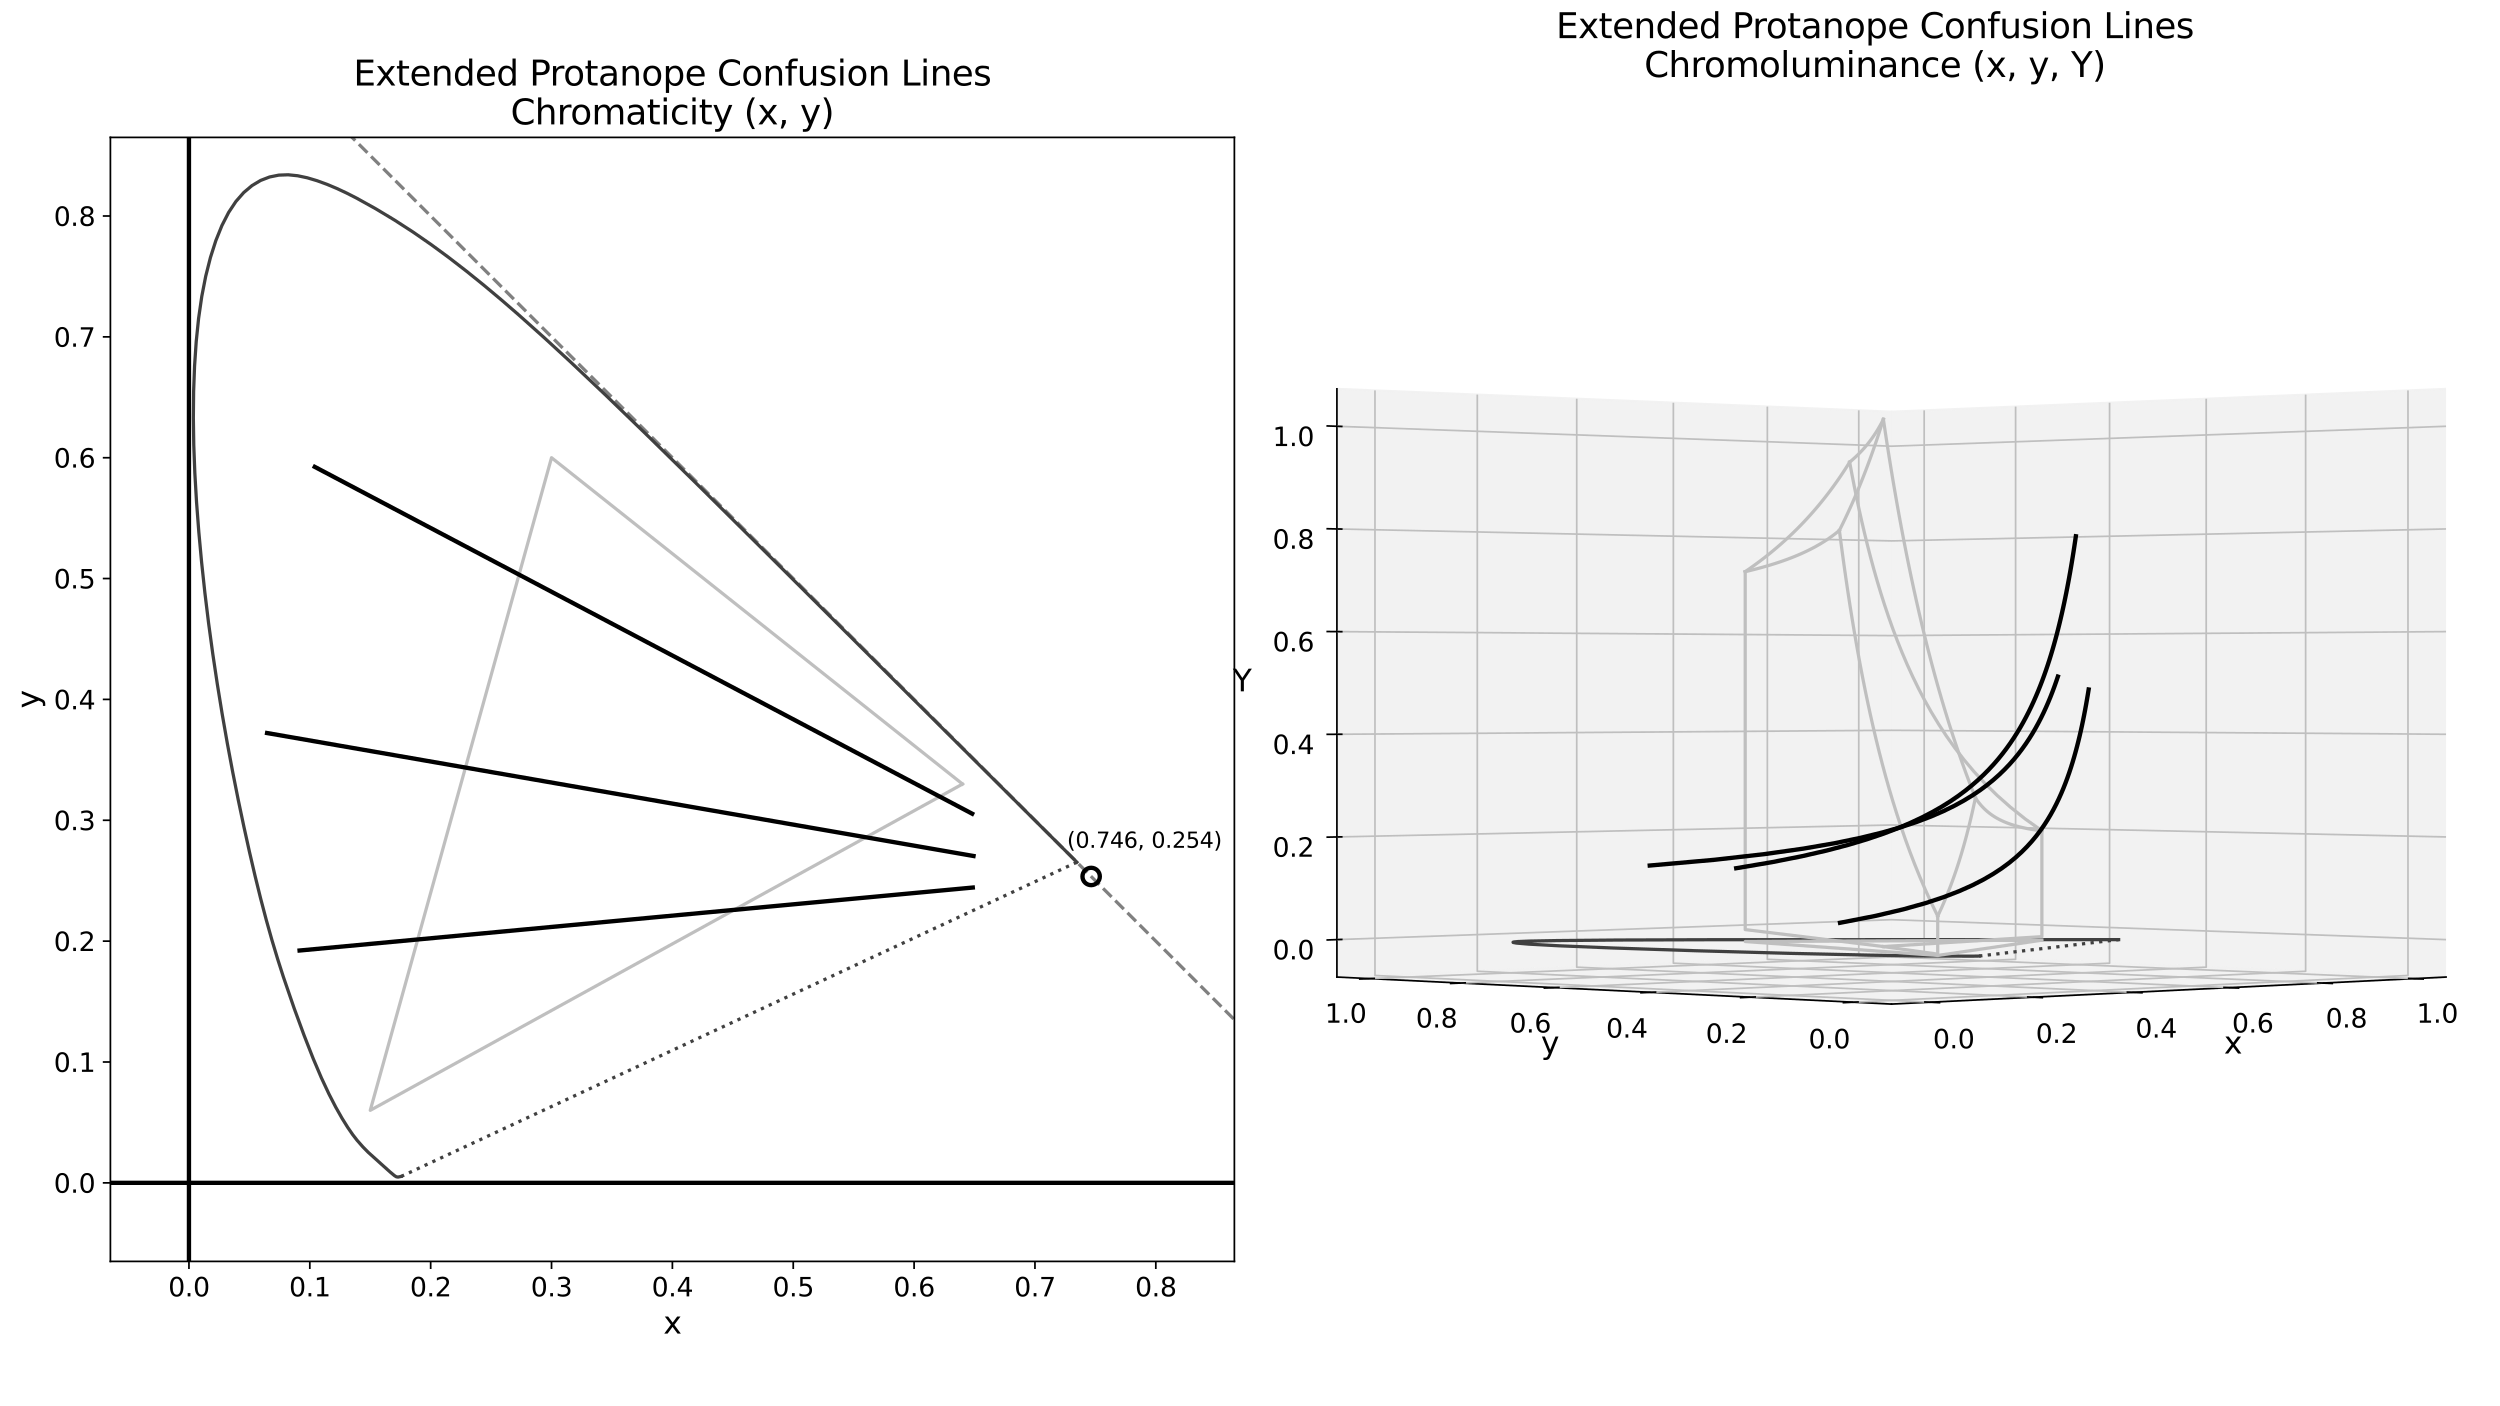 <?xml version="1.0" encoding="utf-8" standalone="no"?>
<!DOCTYPE svg PUBLIC "-//W3C//DTD SVG 1.1//EN"
  "http://www.w3.org/Graphics/SVG/1.1/DTD/svg11.dtd">
<svg height="648pt" version="1.1" viewBox="0 0 1152 648" width="1152pt" xmlns="http://www.w3.org/2000/svg" xmlns:xlink="http://www.w3.org/1999/xlink">
 <defs>
  <style type="text/css">*{stroke-linecap:butt;stroke-linejoin:round;}</style>
 </defs>
 <g id="figure_1">
  <g id="patch_1">
   <path d="M 0 648 
L 1152 648 
L 1152 0 
L 0 0 
z
" style="fill:#ffffff;"/>
  </g>
  <g id="axes_1">
   <g id="patch_2">
    <path d="M 50.87 581.257 
L 568.8 581.257 
L 568.8 63.327 
L 50.87 63.327 
z
" style="fill:none;"/>
   </g>
   <g id="line2d_1">
    <path clip-path="url(#p7f1d41e66e)" d="M 50.87 545.058 
L 568.8 545.058 
" style="fill:none;stroke:#000000;stroke-linecap:square;stroke-width:2;"/>
   </g>
   <g id="line2d_2">
    <path clip-path="url(#p7f1d41e66e)" d="M 87.069 581.257 
L 87.069 63.327 
" style="fill:none;stroke:#000000;stroke-linecap:square;stroke-width:2;"/>
   </g>
   <g id="line2d_3">
    <path clip-path="url(#p7f1d41e66e)" d="M 97.926 -1 
L 643.983 545.058 
" style="fill:none;stroke:#808080;stroke-dasharray:5.55,2.4;stroke-dashoffset:0;stroke-width:1.5;"/>
   </g>
   <g id="line2d_4">
    <path clip-path="url(#p7f1d41e66e)" d="M 184.841 542.109 
L 183.702 542.331 
L 183.427 542.398 
L 182.629 542.267 
L 181.773 541.731 
L 179.766 540.065 
L 175.878 536.575 
L 169.68 530.997 
L 167.243 528.516 
L 164.548 525.454 
L 162.533 522.848 
L 160.232 519.509 
L 157.609 515.304 
L 154.717 510.201 
L 151.564 504.079 
L 148.104 496.694 
L 144.307 487.771 
L 140.146 477.145 
L 135.567 464.685 
L 130.573 450.148 
L 127.968 442.011 
L 125.333 433.272 
L 122.708 423.947 
L 120.103 414.041 
L 117.514 403.548 
L 114.932 392.462 
L 112.348 380.781 
L 109.768 368.526 
L 107.227 355.763 
L 104.755 342.565 
L 102.381 329.019 
L 100.135 315.218 
L 98.043 301.265 
L 96.129 287.231 
L 94.411 273.168 
L 92.904 259.136 
L 91.618 245.202 
L 90.57 231.477 
L 89.784 218.084 
L 89.287 205.091 
L 89.094 192.525 
L 89.219 180.378 
L 89.657 168.641 
L 90.417 157.379 
L 91.518 146.674 
L 92.974 136.61 
L 94.794 127.269 
L 96.964 118.678 
L 99.457 110.871 
L 102.258 103.924 
L 105.347 97.897 
L 108.707 92.835 
L 112.313 88.727 
L 116.128 85.512 
L 120.109 83.139 
L 124.224 81.553 
L 128.449 80.701 
L 132.766 80.541 
L 137.159 80.987 
L 141.614 81.932 
L 146.114 83.277 
L 150.647 84.931 
L 155.206 86.845 
L 159.772 88.985 
L 164.314 91.299 
L 173.236 96.261 
L 181.877 101.465 
L 190.316 106.918 
L 198.624 112.67 
L 206.823 118.687 
L 214.948 124.961 
L 223.03 131.485 
L 231.075 138.228 
L 239.084 145.159 
L 251.053 155.863 
L 263.006 166.878 
L 278.934 181.934 
L 298.833 201.162 
L 322.6 224.481 
L 353.706 255.35 
L 496.229 397.303 
L 496.229 397.303 
" style="fill:none;stroke:#404040;stroke-linecap:square;stroke-width:1.5;"/>
   </g>
   <g id="line2d_5">
    <path clip-path="url(#p7f1d41e66e)" d="M 184.841 542.109 
L 496.229 397.303 
" style="fill:none;stroke:#404040;stroke-dasharray:1.5,2.475;stroke-dashoffset:0;stroke-width:1.5;"/>
   </g>
   <g id="matplotlib.axis_1">
    <g id="xtick_1">
     <g id="line2d_6">
      <defs>
       <path d="M 0 0 
L 0 3.5 
" id="m1bdcdd676a" style="stroke:#000000;stroke-width:0.8;"/>
      </defs>
      <g>
       <use style="stroke:#000000;stroke-width:0.8;" x="87.069" xlink:href="#m1bdcdd676a" y="581.257"/>
      </g>
     </g>
     <g id="text_1">
      <!-- 0.0 -->
      <g transform="translate(77.528 597.375)scale(0.12 -0.12)">
       <defs>
        <path d="M 2034 4250 
Q 1547 4250 1301 3770 
Q 1056 3291 1056 2328 
Q 1056 1369 1301 889 
Q 1547 409 2034 409 
Q 2525 409 2770 889 
Q 3016 1369 3016 2328 
Q 3016 3291 2770 3770 
Q 2525 4250 2034 4250 
z
M 2034 4750 
Q 2819 4750 3233 4129 
Q 3647 3509 3647 2328 
Q 3647 1150 3233 529 
Q 2819 -91 2034 -91 
Q 1250 -91 836 529 
Q 422 1150 422 2328 
Q 422 3509 836 4129 
Q 1250 4750 2034 4750 
z
" id="DejaVuSans-30" transform="scale(0.016)"/>
        <path d="M 684 794 
L 1344 794 
L 1344 0 
L 684 0 
L 684 794 
z
" id="DejaVuSans-2e" transform="scale(0.016)"/>
       </defs>
       <use xlink:href="#DejaVuSans-30"/>
       <use x="63.623" xlink:href="#DejaVuSans-2e"/>
       <use x="95.41" xlink:href="#DejaVuSans-30"/>
      </g>
     </g>
    </g>
    <g id="xtick_2">
     <g id="line2d_7">
      <g>
       <use style="stroke:#000000;stroke-width:0.8;" x="142.761" xlink:href="#m1bdcdd676a" y="581.257"/>
      </g>
     </g>
     <g id="text_2">
      <!-- 0.1 -->
      <g transform="translate(133.219 597.375)scale(0.12 -0.12)">
       <defs>
        <path d="M 794 531 
L 1825 531 
L 1825 4091 
L 703 3866 
L 703 4441 
L 1819 4666 
L 2450 4666 
L 2450 531 
L 3481 531 
L 3481 0 
L 794 0 
L 794 531 
z
" id="DejaVuSans-31" transform="scale(0.016)"/>
       </defs>
       <use xlink:href="#DejaVuSans-30"/>
       <use x="63.623" xlink:href="#DejaVuSans-2e"/>
       <use x="95.41" xlink:href="#DejaVuSans-31"/>
      </g>
     </g>
    </g>
    <g id="xtick_3">
     <g id="line2d_8">
      <g>
       <use style="stroke:#000000;stroke-width:0.8;" x="198.452" xlink:href="#m1bdcdd676a" y="581.257"/>
      </g>
     </g>
     <g id="text_3">
      <!-- 0.2 -->
      <g transform="translate(188.91 597.375)scale(0.12 -0.12)">
       <defs>
        <path d="M 1228 531 
L 3431 531 
L 3431 0 
L 469 0 
L 469 531 
Q 828 903 1448 1529 
Q 2069 2156 2228 2338 
Q 2531 2678 2651 2914 
Q 2772 3150 2772 3378 
Q 2772 3750 2511 3984 
Q 2250 4219 1831 4219 
Q 1534 4219 1204 4116 
Q 875 4013 500 3803 
L 500 4441 
Q 881 4594 1212 4672 
Q 1544 4750 1819 4750 
Q 2544 4750 2975 4387 
Q 3406 4025 3406 3419 
Q 3406 3131 3298 2873 
Q 3191 2616 2906 2266 
Q 2828 2175 2409 1742 
Q 1991 1309 1228 531 
z
" id="DejaVuSans-32" transform="scale(0.016)"/>
       </defs>
       <use xlink:href="#DejaVuSans-30"/>
       <use x="63.623" xlink:href="#DejaVuSans-2e"/>
       <use x="95.41" xlink:href="#DejaVuSans-32"/>
      </g>
     </g>
    </g>
    <g id="xtick_4">
     <g id="line2d_9">
      <g>
       <use style="stroke:#000000;stroke-width:0.8;" x="254.144" xlink:href="#m1bdcdd676a" y="581.257"/>
      </g>
     </g>
     <g id="text_4">
      <!-- 0.3 -->
      <g transform="translate(244.602 597.375)scale(0.12 -0.12)">
       <defs>
        <path d="M 2597 2516 
Q 3050 2419 3304 2112 
Q 3559 1806 3559 1356 
Q 3559 666 3084 287 
Q 2609 -91 1734 -91 
Q 1441 -91 1130 -33 
Q 819 25 488 141 
L 488 750 
Q 750 597 1062 519 
Q 1375 441 1716 441 
Q 2309 441 2620 675 
Q 2931 909 2931 1356 
Q 2931 1769 2642 2001 
Q 2353 2234 1838 2234 
L 1294 2234 
L 1294 2753 
L 1863 2753 
Q 2328 2753 2575 2939 
Q 2822 3125 2822 3475 
Q 2822 3834 2567 4026 
Q 2313 4219 1838 4219 
Q 1578 4219 1281 4162 
Q 984 4106 628 3988 
L 628 4550 
Q 988 4650 1302 4700 
Q 1616 4750 1894 4750 
Q 2613 4750 3031 4423 
Q 3450 4097 3450 3541 
Q 3450 3153 3228 2886 
Q 3006 2619 2597 2516 
z
" id="DejaVuSans-33" transform="scale(0.016)"/>
       </defs>
       <use xlink:href="#DejaVuSans-30"/>
       <use x="63.623" xlink:href="#DejaVuSans-2e"/>
       <use x="95.41" xlink:href="#DejaVuSans-33"/>
      </g>
     </g>
    </g>
    <g id="xtick_5">
     <g id="line2d_10">
      <g>
       <use style="stroke:#000000;stroke-width:0.8;" x="309.835" xlink:href="#m1bdcdd676a" y="581.257"/>
      </g>
     </g>
     <g id="text_5">
      <!-- 0.4 -->
      <g transform="translate(300.293 597.375)scale(0.12 -0.12)">
       <defs>
        <path d="M 2419 4116 
L 825 1625 
L 2419 1625 
L 2419 4116 
z
M 2253 4666 
L 3047 4666 
L 3047 1625 
L 3713 1625 
L 3713 1100 
L 3047 1100 
L 3047 0 
L 2419 0 
L 2419 1100 
L 313 1100 
L 313 1709 
L 2253 4666 
z
" id="DejaVuSans-34" transform="scale(0.016)"/>
       </defs>
       <use xlink:href="#DejaVuSans-30"/>
       <use x="63.623" xlink:href="#DejaVuSans-2e"/>
       <use x="95.41" xlink:href="#DejaVuSans-34"/>
      </g>
     </g>
    </g>
    <g id="xtick_6">
     <g id="line2d_11">
      <g>
       <use style="stroke:#000000;stroke-width:0.8;" x="365.526" xlink:href="#m1bdcdd676a" y="581.257"/>
      </g>
     </g>
     <g id="text_6">
      <!-- 0.5 -->
      <g transform="translate(355.985 597.375)scale(0.12 -0.12)">
       <defs>
        <path d="M 691 4666 
L 3169 4666 
L 3169 4134 
L 1269 4134 
L 1269 2991 
Q 1406 3038 1543 3061 
Q 1681 3084 1819 3084 
Q 2600 3084 3056 2656 
Q 3513 2228 3513 1497 
Q 3513 744 3044 326 
Q 2575 -91 1722 -91 
Q 1428 -91 1123 -41 
Q 819 9 494 109 
L 494 744 
Q 775 591 1075 516 
Q 1375 441 1709 441 
Q 2250 441 2565 725 
Q 2881 1009 2881 1497 
Q 2881 1984 2565 2268 
Q 2250 2553 1709 2553 
Q 1456 2553 1204 2497 
Q 953 2441 691 2322 
L 691 4666 
z
" id="DejaVuSans-35" transform="scale(0.016)"/>
       </defs>
       <use xlink:href="#DejaVuSans-30"/>
       <use x="63.623" xlink:href="#DejaVuSans-2e"/>
       <use x="95.41" xlink:href="#DejaVuSans-35"/>
      </g>
     </g>
    </g>
    <g id="xtick_7">
     <g id="line2d_12">
      <g>
       <use style="stroke:#000000;stroke-width:0.8;" x="421.218" xlink:href="#m1bdcdd676a" y="581.257"/>
      </g>
     </g>
     <g id="text_7">
      <!-- 0.6 -->
      <g transform="translate(411.676 597.375)scale(0.12 -0.12)">
       <defs>
        <path d="M 2113 2584 
Q 1688 2584 1439 2293 
Q 1191 2003 1191 1497 
Q 1191 994 1439 701 
Q 1688 409 2113 409 
Q 2538 409 2786 701 
Q 3034 994 3034 1497 
Q 3034 2003 2786 2293 
Q 2538 2584 2113 2584 
z
M 3366 4563 
L 3366 3988 
Q 3128 4100 2886 4159 
Q 2644 4219 2406 4219 
Q 1781 4219 1451 3797 
Q 1122 3375 1075 2522 
Q 1259 2794 1537 2939 
Q 1816 3084 2150 3084 
Q 2853 3084 3261 2657 
Q 3669 2231 3669 1497 
Q 3669 778 3244 343 
Q 2819 -91 2113 -91 
Q 1303 -91 875 529 
Q 447 1150 447 2328 
Q 447 3434 972 4092 
Q 1497 4750 2381 4750 
Q 2619 4750 2861 4703 
Q 3103 4656 3366 4563 
z
" id="DejaVuSans-36" transform="scale(0.016)"/>
       </defs>
       <use xlink:href="#DejaVuSans-30"/>
       <use x="63.623" xlink:href="#DejaVuSans-2e"/>
       <use x="95.41" xlink:href="#DejaVuSans-36"/>
      </g>
     </g>
    </g>
    <g id="xtick_8">
     <g id="line2d_13">
      <g>
       <use style="stroke:#000000;stroke-width:0.8;" x="476.909" xlink:href="#m1bdcdd676a" y="581.257"/>
      </g>
     </g>
     <g id="text_8">
      <!-- 0.7 -->
      <g transform="translate(467.367 597.375)scale(0.12 -0.12)">
       <defs>
        <path d="M 525 4666 
L 3525 4666 
L 3525 4397 
L 1831 0 
L 1172 0 
L 2766 4134 
L 525 4134 
L 525 4666 
z
" id="DejaVuSans-37" transform="scale(0.016)"/>
       </defs>
       <use xlink:href="#DejaVuSans-30"/>
       <use x="63.623" xlink:href="#DejaVuSans-2e"/>
       <use x="95.41" xlink:href="#DejaVuSans-37"/>
      </g>
     </g>
    </g>
    <g id="xtick_9">
     <g id="line2d_14">
      <g>
       <use style="stroke:#000000;stroke-width:0.8;" x="532.601" xlink:href="#m1bdcdd676a" y="581.257"/>
      </g>
     </g>
     <g id="text_9">
      <!-- 0.8 -->
      <g transform="translate(523.059 597.375)scale(0.12 -0.12)">
       <defs>
        <path d="M 2034 2216 
Q 1584 2216 1326 1975 
Q 1069 1734 1069 1313 
Q 1069 891 1326 650 
Q 1584 409 2034 409 
Q 2484 409 2743 651 
Q 3003 894 3003 1313 
Q 3003 1734 2745 1975 
Q 2488 2216 2034 2216 
z
M 1403 2484 
Q 997 2584 770 2862 
Q 544 3141 544 3541 
Q 544 4100 942 4425 
Q 1341 4750 2034 4750 
Q 2731 4750 3128 4425 
Q 3525 4100 3525 3541 
Q 3525 3141 3298 2862 
Q 3072 2584 2669 2484 
Q 3125 2378 3379 2068 
Q 3634 1759 3634 1313 
Q 3634 634 3220 271 
Q 2806 -91 2034 -91 
Q 1263 -91 848 271 
Q 434 634 434 1313 
Q 434 1759 690 2068 
Q 947 2378 1403 2484 
z
M 1172 3481 
Q 1172 3119 1398 2916 
Q 1625 2713 2034 2713 
Q 2441 2713 2670 2916 
Q 2900 3119 2900 3481 
Q 2900 3844 2670 4047 
Q 2441 4250 2034 4250 
Q 1625 4250 1398 4047 
Q 1172 3844 1172 3481 
z
" id="DejaVuSans-38" transform="scale(0.016)"/>
       </defs>
       <use xlink:href="#DejaVuSans-30"/>
       <use x="63.623" xlink:href="#DejaVuSans-2e"/>
       <use x="95.41" xlink:href="#DejaVuSans-38"/>
      </g>
     </g>
    </g>
    <g id="text_10">
     <!-- x -->
     <g transform="translate(305.692 614.509)scale(0.14 -0.14)">
      <defs>
       <path d="M 3513 3500 
L 2247 1797 
L 3578 0 
L 2900 0 
L 1881 1375 
L 863 0 
L 184 0 
L 1544 1831 
L 300 3500 
L 978 3500 
L 1906 2253 
L 2834 3500 
L 3513 3500 
z
" id="DejaVuSans-78" transform="scale(0.016)"/>
      </defs>
      <use xlink:href="#DejaVuSans-78"/>
     </g>
    </g>
   </g>
   <g id="matplotlib.axis_2">
    <g id="ytick_1">
     <g id="line2d_15">
      <defs>
       <path d="M 0 0 
L -3.5 0 
" id="m97f5c09fb7" style="stroke:#000000;stroke-width:0.8;"/>
      </defs>
      <g>
       <use style="stroke:#000000;stroke-width:0.8;" x="50.87" xlink:href="#m97f5c09fb7" y="545.058"/>
      </g>
     </g>
     <g id="text_11">
      <!-- 0.0 -->
      <g transform="translate(24.786 549.617)scale(0.12 -0.12)">
       <use xlink:href="#DejaVuSans-30"/>
       <use x="63.623" xlink:href="#DejaVuSans-2e"/>
       <use x="95.41" xlink:href="#DejaVuSans-30"/>
      </g>
     </g>
    </g>
    <g id="ytick_2">
     <g id="line2d_16">
      <g>
       <use style="stroke:#000000;stroke-width:0.8;" x="50.87" xlink:href="#m97f5c09fb7" y="489.366"/>
      </g>
     </g>
     <g id="text_12">
      <!-- 0.1 -->
      <g transform="translate(24.786 493.925)scale(0.12 -0.12)">
       <use xlink:href="#DejaVuSans-30"/>
       <use x="63.623" xlink:href="#DejaVuSans-2e"/>
       <use x="95.41" xlink:href="#DejaVuSans-31"/>
      </g>
     </g>
    </g>
    <g id="ytick_3">
     <g id="line2d_17">
      <g>
       <use style="stroke:#000000;stroke-width:0.8;" x="50.87" xlink:href="#m97f5c09fb7" y="433.675"/>
      </g>
     </g>
     <g id="text_13">
      <!-- 0.2 -->
      <g transform="translate(24.786 438.234)scale(0.12 -0.12)">
       <use xlink:href="#DejaVuSans-30"/>
       <use x="63.623" xlink:href="#DejaVuSans-2e"/>
       <use x="95.41" xlink:href="#DejaVuSans-32"/>
      </g>
     </g>
    </g>
    <g id="ytick_4">
     <g id="line2d_18">
      <g>
       <use style="stroke:#000000;stroke-width:0.8;" x="50.87" xlink:href="#m97f5c09fb7" y="377.983"/>
      </g>
     </g>
     <g id="text_14">
      <!-- 0.3 -->
      <g transform="translate(24.786 382.542)scale(0.12 -0.12)">
       <use xlink:href="#DejaVuSans-30"/>
       <use x="63.623" xlink:href="#DejaVuSans-2e"/>
       <use x="95.41" xlink:href="#DejaVuSans-33"/>
      </g>
     </g>
    </g>
    <g id="ytick_5">
     <g id="line2d_19">
      <g>
       <use style="stroke:#000000;stroke-width:0.8;" x="50.87" xlink:href="#m97f5c09fb7" y="322.292"/>
      </g>
     </g>
     <g id="text_15">
      <!-- 0.4 -->
      <g transform="translate(24.786 326.851)scale(0.12 -0.12)">
       <use xlink:href="#DejaVuSans-30"/>
       <use x="63.623" xlink:href="#DejaVuSans-2e"/>
       <use x="95.41" xlink:href="#DejaVuSans-34"/>
      </g>
     </g>
    </g>
    <g id="ytick_6">
     <g id="line2d_20">
      <g>
       <use style="stroke:#000000;stroke-width:0.8;" x="50.87" xlink:href="#m97f5c09fb7" y="266.601"/>
      </g>
     </g>
     <g id="text_16">
      <!-- 0.5 -->
      <g transform="translate(24.786 271.16)scale(0.12 -0.12)">
       <use xlink:href="#DejaVuSans-30"/>
       <use x="63.623" xlink:href="#DejaVuSans-2e"/>
       <use x="95.41" xlink:href="#DejaVuSans-35"/>
      </g>
     </g>
    </g>
    <g id="ytick_7">
     <g id="line2d_21">
      <g>
       <use style="stroke:#000000;stroke-width:0.8;" x="50.87" xlink:href="#m97f5c09fb7" y="210.909"/>
      </g>
     </g>
     <g id="text_17">
      <!-- 0.6 -->
      <g transform="translate(24.786 215.468)scale(0.12 -0.12)">
       <use xlink:href="#DejaVuSans-30"/>
       <use x="63.623" xlink:href="#DejaVuSans-2e"/>
       <use x="95.41" xlink:href="#DejaVuSans-36"/>
      </g>
     </g>
    </g>
    <g id="ytick_8">
     <g id="line2d_22">
      <g>
       <use style="stroke:#000000;stroke-width:0.8;" x="50.87" xlink:href="#m97f5c09fb7" y="155.218"/>
      </g>
     </g>
     <g id="text_18">
      <!-- 0.7 -->
      <g transform="translate(24.786 159.777)scale(0.12 -0.12)">
       <use xlink:href="#DejaVuSans-30"/>
       <use x="63.623" xlink:href="#DejaVuSans-2e"/>
       <use x="95.41" xlink:href="#DejaVuSans-37"/>
      </g>
     </g>
    </g>
    <g id="ytick_9">
     <g id="line2d_23">
      <g>
       <use style="stroke:#000000;stroke-width:0.8;" x="50.87" xlink:href="#m97f5c09fb7" y="99.526"/>
      </g>
     </g>
     <g id="text_19">
      <!-- 0.8 -->
      <g transform="translate(24.786 104.085)scale(0.12 -0.12)">
       <use xlink:href="#DejaVuSans-30"/>
       <use x="63.623" xlink:href="#DejaVuSans-2e"/>
       <use x="95.41" xlink:href="#DejaVuSans-38"/>
      </g>
     </g>
    </g>
    <g id="text_20">
     <!-- y -->
     <g transform="translate(17.875 326.435)rotate(-90)scale(0.14 -0.14)">
      <defs>
       <path d="M 2059 -325 
Q 1816 -950 1584 -1140 
Q 1353 -1331 966 -1331 
L 506 -1331 
L 506 -850 
L 844 -850 
Q 1081 -850 1212 -737 
Q 1344 -625 1503 -206 
L 1606 56 
L 191 3500 
L 800 3500 
L 1894 763 
L 2988 3500 
L 3597 3500 
L 2059 -325 
z
" id="DejaVuSans-79" transform="scale(0.016)"/>
      </defs>
      <use xlink:href="#DejaVuSans-79"/>
     </g>
    </g>
   </g>
   <g id="line2d_24">
    <path clip-path="url(#p7f1d41e66e)" d="M 443.536 361.292 
L 254.144 210.909 
L 170.616 511.639 
L 443.536 361.292 
" style="fill:none;stroke:#bfbfbf;stroke-linecap:square;stroke-width:1.5;"/>
   </g>
   <g id="patch_3">
    <path d="M 50.87 581.257 
L 50.87 63.327 
" style="fill:none;stroke:#000000;stroke-linecap:square;stroke-linejoin:miter;stroke-width:0.8;"/>
   </g>
   <g id="patch_4">
    <path d="M 568.8 581.257 
L 568.8 63.327 
" style="fill:none;stroke:#000000;stroke-linecap:square;stroke-linejoin:miter;stroke-width:0.8;"/>
   </g>
   <g id="patch_5">
    <path d="M 50.87 581.257 
L 568.8 581.257 
" style="fill:none;stroke:#000000;stroke-linecap:square;stroke-linejoin:miter;stroke-width:0.8;"/>
   </g>
   <g id="patch_6">
    <path d="M 50.87 63.327 
L 568.8 63.327 
" style="fill:none;stroke:#000000;stroke-linecap:square;stroke-linejoin:miter;stroke-width:0.8;"/>
   </g>
   <g id="line2d_25">
    <path clip-path="url(#p7f1d41e66e)" d="M 123.073 337.788 
L 156.117 343.539 
L 183.87 348.369 
L 207.509 352.483 
L 227.885 356.029 
L 245.631 359.118 
L 261.225 361.832 
L 275.036 364.236 
L 287.353 366.379 
L 298.407 368.303 
L 308.381 370.039 
L 317.427 371.614 
L 325.669 373.048 
L 333.21 374.36 
L 340.134 375.566 
L 346.515 376.676 
L 352.415 377.703 
L 357.885 378.655 
L 362.971 379.54 
L 367.713 380.366 
L 372.143 381.137 
L 376.292 381.859 
L 380.186 382.536 
L 383.847 383.174 
L 387.296 383.774 
L 390.55 384.34 
L 393.626 384.876 
L 396.538 385.382 
L 399.299 385.863 
L 401.92 386.319 
L 404.411 386.753 
L 406.783 387.165 
L 409.042 387.559 
L 411.198 387.934 
L 413.257 388.292 
L 415.226 388.635 
L 417.109 388.963 
L 418.914 389.277 
L 420.644 389.578 
L 422.304 389.867 
L 423.898 390.144 
L 425.43 390.411 
L 426.904 390.667 
L 428.323 390.914 
L 429.69 391.152 
L 431.008 391.382 
L 432.278 391.603 
L 433.505 391.816 
L 434.69 392.022 
L 435.835 392.222 
L 436.942 392.414 
L 438.013 392.601 
L 439.05 392.781 
L 440.054 392.956 
L 441.027 393.125 
L 441.97 393.29 
L 442.885 393.449 
L 443.773 393.603 
L 444.635 393.753 
L 445.472 393.899 
L 446.285 394.041 
L 447.075 394.178 
L 447.844 394.312 
L 448.592 394.442 
" style="fill:none;stroke:#000000;stroke-linecap:square;stroke-width:2;"/>
   </g>
   <g id="line2d_26">
    <path clip-path="url(#p7f1d41e66e)" d="M 145.042 215.136 
L 192.647 240.25 
L 229.071 259.466 
L 257.838 274.643 
L 281.135 286.933 
L 300.385 297.089 
L 316.558 305.621 
L 330.339 312.891 
L 342.22 319.16 
L 352.57 324.62 
L 361.667 329.419 
L 369.725 333.67 
L 376.912 337.462 
L 383.363 340.865 
L 389.185 343.937 
L 394.466 346.723 
L 399.278 349.261 
L 403.68 351.584 
L 407.724 353.717 
L 411.45 355.683 
L 414.895 357.5 
L 418.09 359.186 
L 421.061 360.753 
L 423.83 362.214 
L 426.418 363.58 
L 428.842 364.858 
L 431.117 366.058 
L 433.256 367.187 
L 435.271 368.25 
L 437.172 369.253 
L 438.97 370.201 
L 440.671 371.099 
L 442.284 371.95 
L 443.816 372.758 
L 445.272 373.526 
L 446.658 374.257 
L 447.978 374.954 
" style="fill:none;stroke:#000000;stroke-linecap:square;stroke-width:2;"/>
   </g>
   <g id="line2d_27">
    <path clip-path="url(#p7f1d41e66e)" d="M 138.05 437.996 
L 180.653 434.011 
L 214.346 430.859 
L 241.658 428.304 
L 264.245 426.192 
L 283.236 424.415 
L 299.427 422.901 
L 313.393 421.594 
L 325.565 420.456 
L 336.267 419.455 
L 345.75 418.568 
L 354.211 417.776 
L 361.807 417.066 
L 368.664 416.424 
L 374.886 415.842 
L 380.555 415.312 
L 385.744 414.827 
L 390.51 414.381 
L 394.903 413.97 
L 398.965 413.59 
L 402.733 413.238 
L 406.236 412.91 
L 409.503 412.604 
L 412.556 412.319 
L 415.415 412.051 
L 418.099 411.8 
L 420.623 411.564 
L 423.001 411.342 
L 425.245 411.132 
L 427.366 410.933 
L 429.374 410.746 
L 431.278 410.567 
L 433.086 410.398 
L 434.805 410.238 
L 436.441 410.084 
L 438 409.939 
L 439.488 409.8 
L 440.909 409.667 
L 442.267 409.54 
L 443.567 409.418 
L 444.813 409.301 
L 446.007 409.19 
L 447.153 409.083 
L 448.254 408.98 
" style="fill:none;stroke:#000000;stroke-linecap:square;stroke-width:2;"/>
   </g>
   <g id="text_21">
    <!-- Extended Protanope Confusion Lines -->
    <g transform="translate(162.884 39.41)scale(0.16 -0.16)">
     <defs>
      <path d="M 628 4666 
L 3578 4666 
L 3578 4134 
L 1259 4134 
L 1259 2753 
L 3481 2753 
L 3481 2222 
L 1259 2222 
L 1259 531 
L 3634 531 
L 3634 0 
L 628 0 
L 628 4666 
z
" id="DejaVuSans-45" transform="scale(0.016)"/>
      <path d="M 1172 4494 
L 1172 3500 
L 2356 3500 
L 2356 3053 
L 1172 3053 
L 1172 1153 
Q 1172 725 1289 603 
Q 1406 481 1766 481 
L 2356 481 
L 2356 0 
L 1766 0 
Q 1100 0 847 248 
Q 594 497 594 1153 
L 594 3053 
L 172 3053 
L 172 3500 
L 594 3500 
L 594 4494 
L 1172 4494 
z
" id="DejaVuSans-74" transform="scale(0.016)"/>
      <path d="M 3597 1894 
L 3597 1613 
L 953 1613 
Q 991 1019 1311 708 
Q 1631 397 2203 397 
Q 2534 397 2845 478 
Q 3156 559 3463 722 
L 3463 178 
Q 3153 47 2828 -22 
Q 2503 -91 2169 -91 
Q 1331 -91 842 396 
Q 353 884 353 1716 
Q 353 2575 817 3079 
Q 1281 3584 2069 3584 
Q 2775 3584 3186 3129 
Q 3597 2675 3597 1894 
z
M 3022 2063 
Q 3016 2534 2758 2815 
Q 2500 3097 2075 3097 
Q 1594 3097 1305 2825 
Q 1016 2553 972 2059 
L 3022 2063 
z
" id="DejaVuSans-65" transform="scale(0.016)"/>
      <path d="M 3513 2113 
L 3513 0 
L 2938 0 
L 2938 2094 
Q 2938 2591 2744 2837 
Q 2550 3084 2163 3084 
Q 1697 3084 1428 2787 
Q 1159 2491 1159 1978 
L 1159 0 
L 581 0 
L 581 3500 
L 1159 3500 
L 1159 2956 
Q 1366 3272 1645 3428 
Q 1925 3584 2291 3584 
Q 2894 3584 3203 3211 
Q 3513 2838 3513 2113 
z
" id="DejaVuSans-6e" transform="scale(0.016)"/>
      <path d="M 2906 2969 
L 2906 4863 
L 3481 4863 
L 3481 0 
L 2906 0 
L 2906 525 
Q 2725 213 2448 61 
Q 2172 -91 1784 -91 
Q 1150 -91 751 415 
Q 353 922 353 1747 
Q 353 2572 751 3078 
Q 1150 3584 1784 3584 
Q 2172 3584 2448 3432 
Q 2725 3281 2906 2969 
z
M 947 1747 
Q 947 1113 1208 752 
Q 1469 391 1925 391 
Q 2381 391 2643 752 
Q 2906 1113 2906 1747 
Q 2906 2381 2643 2742 
Q 2381 3103 1925 3103 
Q 1469 3103 1208 2742 
Q 947 2381 947 1747 
z
" id="DejaVuSans-64" transform="scale(0.016)"/>
      <path id="DejaVuSans-20" transform="scale(0.016)"/>
      <path d="M 1259 4147 
L 1259 2394 
L 2053 2394 
Q 2494 2394 2734 2622 
Q 2975 2850 2975 3272 
Q 2975 3691 2734 3919 
Q 2494 4147 2053 4147 
L 1259 4147 
z
M 628 4666 
L 2053 4666 
Q 2838 4666 3239 4311 
Q 3641 3956 3641 3272 
Q 3641 2581 3239 2228 
Q 2838 1875 2053 1875 
L 1259 1875 
L 1259 0 
L 628 0 
L 628 4666 
z
" id="DejaVuSans-50" transform="scale(0.016)"/>
      <path d="M 2631 2963 
Q 2534 3019 2420 3045 
Q 2306 3072 2169 3072 
Q 1681 3072 1420 2755 
Q 1159 2438 1159 1844 
L 1159 0 
L 581 0 
L 581 3500 
L 1159 3500 
L 1159 2956 
Q 1341 3275 1631 3429 
Q 1922 3584 2338 3584 
Q 2397 3584 2469 3576 
Q 2541 3569 2628 3553 
L 2631 2963 
z
" id="DejaVuSans-72" transform="scale(0.016)"/>
      <path d="M 1959 3097 
Q 1497 3097 1228 2736 
Q 959 2375 959 1747 
Q 959 1119 1226 758 
Q 1494 397 1959 397 
Q 2419 397 2687 759 
Q 2956 1122 2956 1747 
Q 2956 2369 2687 2733 
Q 2419 3097 1959 3097 
z
M 1959 3584 
Q 2709 3584 3137 3096 
Q 3566 2609 3566 1747 
Q 3566 888 3137 398 
Q 2709 -91 1959 -91 
Q 1206 -91 779 398 
Q 353 888 353 1747 
Q 353 2609 779 3096 
Q 1206 3584 1959 3584 
z
" id="DejaVuSans-6f" transform="scale(0.016)"/>
      <path d="M 2194 1759 
Q 1497 1759 1228 1600 
Q 959 1441 959 1056 
Q 959 750 1161 570 
Q 1363 391 1709 391 
Q 2188 391 2477 730 
Q 2766 1069 2766 1631 
L 2766 1759 
L 2194 1759 
z
M 3341 1997 
L 3341 0 
L 2766 0 
L 2766 531 
Q 2569 213 2275 61 
Q 1981 -91 1556 -91 
Q 1019 -91 701 211 
Q 384 513 384 1019 
Q 384 1609 779 1909 
Q 1175 2209 1959 2209 
L 2766 2209 
L 2766 2266 
Q 2766 2663 2505 2880 
Q 2244 3097 1772 3097 
Q 1472 3097 1187 3025 
Q 903 2953 641 2809 
L 641 3341 
Q 956 3463 1253 3523 
Q 1550 3584 1831 3584 
Q 2591 3584 2966 3190 
Q 3341 2797 3341 1997 
z
" id="DejaVuSans-61" transform="scale(0.016)"/>
      <path d="M 1159 525 
L 1159 -1331 
L 581 -1331 
L 581 3500 
L 1159 3500 
L 1159 2969 
Q 1341 3281 1617 3432 
Q 1894 3584 2278 3584 
Q 2916 3584 3314 3078 
Q 3713 2572 3713 1747 
Q 3713 922 3314 415 
Q 2916 -91 2278 -91 
Q 1894 -91 1617 61 
Q 1341 213 1159 525 
z
M 3116 1747 
Q 3116 2381 2855 2742 
Q 2594 3103 2138 3103 
Q 1681 3103 1420 2742 
Q 1159 2381 1159 1747 
Q 1159 1113 1420 752 
Q 1681 391 2138 391 
Q 2594 391 2855 752 
Q 3116 1113 3116 1747 
z
" id="DejaVuSans-70" transform="scale(0.016)"/>
      <path d="M 4122 4306 
L 4122 3641 
Q 3803 3938 3442 4084 
Q 3081 4231 2675 4231 
Q 1875 4231 1450 3742 
Q 1025 3253 1025 2328 
Q 1025 1406 1450 917 
Q 1875 428 2675 428 
Q 3081 428 3442 575 
Q 3803 722 4122 1019 
L 4122 359 
Q 3791 134 3420 21 
Q 3050 -91 2638 -91 
Q 1578 -91 968 557 
Q 359 1206 359 2328 
Q 359 3453 968 4101 
Q 1578 4750 2638 4750 
Q 3056 4750 3426 4639 
Q 3797 4528 4122 4306 
z
" id="DejaVuSans-43" transform="scale(0.016)"/>
      <path d="M 2375 4863 
L 2375 4384 
L 1825 4384 
Q 1516 4384 1395 4259 
Q 1275 4134 1275 3809 
L 1275 3500 
L 2222 3500 
L 2222 3053 
L 1275 3053 
L 1275 0 
L 697 0 
L 697 3053 
L 147 3053 
L 147 3500 
L 697 3500 
L 697 3744 
Q 697 4328 969 4595 
Q 1241 4863 1831 4863 
L 2375 4863 
z
" id="DejaVuSans-66" transform="scale(0.016)"/>
      <path d="M 544 1381 
L 544 3500 
L 1119 3500 
L 1119 1403 
Q 1119 906 1312 657 
Q 1506 409 1894 409 
Q 2359 409 2629 706 
Q 2900 1003 2900 1516 
L 2900 3500 
L 3475 3500 
L 3475 0 
L 2900 0 
L 2900 538 
Q 2691 219 2414 64 
Q 2138 -91 1772 -91 
Q 1169 -91 856 284 
Q 544 659 544 1381 
z
M 1991 3584 
L 1991 3584 
z
" id="DejaVuSans-75" transform="scale(0.016)"/>
      <path d="M 2834 3397 
L 2834 2853 
Q 2591 2978 2328 3040 
Q 2066 3103 1784 3103 
Q 1356 3103 1142 2972 
Q 928 2841 928 2578 
Q 928 2378 1081 2264 
Q 1234 2150 1697 2047 
L 1894 2003 
Q 2506 1872 2764 1633 
Q 3022 1394 3022 966 
Q 3022 478 2636 193 
Q 2250 -91 1575 -91 
Q 1294 -91 989 -36 
Q 684 19 347 128 
L 347 722 
Q 666 556 975 473 
Q 1284 391 1588 391 
Q 1994 391 2212 530 
Q 2431 669 2431 922 
Q 2431 1156 2273 1281 
Q 2116 1406 1581 1522 
L 1381 1569 
Q 847 1681 609 1914 
Q 372 2147 372 2553 
Q 372 3047 722 3315 
Q 1072 3584 1716 3584 
Q 2034 3584 2315 3537 
Q 2597 3491 2834 3397 
z
" id="DejaVuSans-73" transform="scale(0.016)"/>
      <path d="M 603 3500 
L 1178 3500 
L 1178 0 
L 603 0 
L 603 3500 
z
M 603 4863 
L 1178 4863 
L 1178 4134 
L 603 4134 
L 603 4863 
z
" id="DejaVuSans-69" transform="scale(0.016)"/>
      <path d="M 628 4666 
L 1259 4666 
L 1259 531 
L 3531 531 
L 3531 0 
L 628 0 
L 628 4666 
z
" id="DejaVuSans-4c" transform="scale(0.016)"/>
     </defs>
     <use xlink:href="#DejaVuSans-45"/>
     <use x="63.184" xlink:href="#DejaVuSans-78"/>
     <use x="122.363" xlink:href="#DejaVuSans-74"/>
     <use x="161.572" xlink:href="#DejaVuSans-65"/>
     <use x="223.096" xlink:href="#DejaVuSans-6e"/>
     <use x="286.475" xlink:href="#DejaVuSans-64"/>
     <use x="349.951" xlink:href="#DejaVuSans-65"/>
     <use x="411.475" xlink:href="#DejaVuSans-64"/>
     <use x="474.951" xlink:href="#DejaVuSans-20"/>
     <use x="506.738" xlink:href="#DejaVuSans-50"/>
     <use x="565.291" xlink:href="#DejaVuSans-72"/>
     <use x="604.154" xlink:href="#DejaVuSans-6f"/>
     <use x="665.336" xlink:href="#DejaVuSans-74"/>
     <use x="704.545" xlink:href="#DejaVuSans-61"/>
     <use x="765.824" xlink:href="#DejaVuSans-6e"/>
     <use x="829.203" xlink:href="#DejaVuSans-6f"/>
     <use x="890.385" xlink:href="#DejaVuSans-70"/>
     <use x="953.861" xlink:href="#DejaVuSans-65"/>
     <use x="1015.385" xlink:href="#DejaVuSans-20"/>
     <use x="1047.172" xlink:href="#DejaVuSans-43"/>
     <use x="1116.996" xlink:href="#DejaVuSans-6f"/>
     <use x="1178.178" xlink:href="#DejaVuSans-6e"/>
     <use x="1241.557" xlink:href="#DejaVuSans-66"/>
     <use x="1276.762" xlink:href="#DejaVuSans-75"/>
     <use x="1340.141" xlink:href="#DejaVuSans-73"/>
     <use x="1392.24" xlink:href="#DejaVuSans-69"/>
     <use x="1420.023" xlink:href="#DejaVuSans-6f"/>
     <use x="1481.205" xlink:href="#DejaVuSans-6e"/>
     <use x="1544.584" xlink:href="#DejaVuSans-20"/>
     <use x="1576.371" xlink:href="#DejaVuSans-4c"/>
     <use x="1632.084" xlink:href="#DejaVuSans-69"/>
     <use x="1659.867" xlink:href="#DejaVuSans-6e"/>
     <use x="1723.246" xlink:href="#DejaVuSans-65"/>
     <use x="1784.77" xlink:href="#DejaVuSans-73"/>
    </g>
    <!-- Chromaticity (x, y) -->
    <g transform="translate(235.289 57.327)scale(0.16 -0.16)">
     <defs>
      <path d="M 3513 2113 
L 3513 0 
L 2938 0 
L 2938 2094 
Q 2938 2591 2744 2837 
Q 2550 3084 2163 3084 
Q 1697 3084 1428 2787 
Q 1159 2491 1159 1978 
L 1159 0 
L 581 0 
L 581 4863 
L 1159 4863 
L 1159 2956 
Q 1366 3272 1645 3428 
Q 1925 3584 2291 3584 
Q 2894 3584 3203 3211 
Q 3513 2838 3513 2113 
z
" id="DejaVuSans-68" transform="scale(0.016)"/>
      <path d="M 3328 2828 
Q 3544 3216 3844 3400 
Q 4144 3584 4550 3584 
Q 5097 3584 5394 3201 
Q 5691 2819 5691 2113 
L 5691 0 
L 5113 0 
L 5113 2094 
Q 5113 2597 4934 2840 
Q 4756 3084 4391 3084 
Q 3944 3084 3684 2787 
Q 3425 2491 3425 1978 
L 3425 0 
L 2847 0 
L 2847 2094 
Q 2847 2600 2669 2842 
Q 2491 3084 2119 3084 
Q 1678 3084 1418 2786 
Q 1159 2488 1159 1978 
L 1159 0 
L 581 0 
L 581 3500 
L 1159 3500 
L 1159 2956 
Q 1356 3278 1631 3431 
Q 1906 3584 2284 3584 
Q 2666 3584 2933 3390 
Q 3200 3197 3328 2828 
z
" id="DejaVuSans-6d" transform="scale(0.016)"/>
      <path d="M 3122 3366 
L 3122 2828 
Q 2878 2963 2633 3030 
Q 2388 3097 2138 3097 
Q 1578 3097 1268 2742 
Q 959 2388 959 1747 
Q 959 1106 1268 751 
Q 1578 397 2138 397 
Q 2388 397 2633 464 
Q 2878 531 3122 666 
L 3122 134 
Q 2881 22 2623 -34 
Q 2366 -91 2075 -91 
Q 1284 -91 818 406 
Q 353 903 353 1747 
Q 353 2603 823 3093 
Q 1294 3584 2113 3584 
Q 2378 3584 2631 3529 
Q 2884 3475 3122 3366 
z
" id="DejaVuSans-63" transform="scale(0.016)"/>
      <path d="M 1984 4856 
Q 1566 4138 1362 3434 
Q 1159 2731 1159 2009 
Q 1159 1288 1364 580 
Q 1569 -128 1984 -844 
L 1484 -844 
Q 1016 -109 783 600 
Q 550 1309 550 2009 
Q 550 2706 781 3412 
Q 1013 4119 1484 4856 
L 1984 4856 
z
" id="DejaVuSans-28" transform="scale(0.016)"/>
      <path d="M 750 794 
L 1409 794 
L 1409 256 
L 897 -744 
L 494 -744 
L 750 256 
L 750 794 
z
" id="DejaVuSans-2c" transform="scale(0.016)"/>
      <path d="M 513 4856 
L 1013 4856 
Q 1481 4119 1714 3412 
Q 1947 2706 1947 2009 
Q 1947 1309 1714 600 
Q 1481 -109 1013 -844 
L 513 -844 
Q 928 -128 1133 580 
Q 1338 1288 1338 2009 
Q 1338 2731 1133 3434 
Q 928 4138 513 4856 
z
" id="DejaVuSans-29" transform="scale(0.016)"/>
     </defs>
     <use xlink:href="#DejaVuSans-43"/>
     <use x="69.824" xlink:href="#DejaVuSans-68"/>
     <use x="133.203" xlink:href="#DejaVuSans-72"/>
     <use x="172.066" xlink:href="#DejaVuSans-6f"/>
     <use x="233.248" xlink:href="#DejaVuSans-6d"/>
     <use x="330.66" xlink:href="#DejaVuSans-61"/>
     <use x="391.939" xlink:href="#DejaVuSans-74"/>
     <use x="431.148" xlink:href="#DejaVuSans-69"/>
     <use x="458.932" xlink:href="#DejaVuSans-63"/>
     <use x="513.912" xlink:href="#DejaVuSans-69"/>
     <use x="541.695" xlink:href="#DejaVuSans-74"/>
     <use x="580.904" xlink:href="#DejaVuSans-79"/>
     <use x="640.084" xlink:href="#DejaVuSans-20"/>
     <use x="671.871" xlink:href="#DejaVuSans-28"/>
     <use x="710.885" xlink:href="#DejaVuSans-78"/>
     <use x="770.064" xlink:href="#DejaVuSans-2c"/>
     <use x="801.852" xlink:href="#DejaVuSans-20"/>
     <use x="833.639" xlink:href="#DejaVuSans-79"/>
     <use x="892.818" xlink:href="#DejaVuSans-29"/>
    </g>
   </g>
   <g id="line2d_28">
    <defs>
     <path d="M 0 4 
C 1.061 4 2.078 3.579 2.828 2.828 
C 3.579 2.078 4 1.061 4 0 
C 4 -1.061 3.579 -2.078 2.828 -2.828 
C 2.078 -3.579 1.061 -4 0 -4 
C -1.061 -4 -2.078 -3.579 -2.828 -2.828 
C -3.579 -2.078 -4 -1.061 -4 0 
C -4 1.061 -3.579 2.078 -2.828 2.828 
C -2.078 3.579 -1.061 4 0 4 
z
" id="m92cb77d83a" style="stroke:#000000;stroke-width:2;"/>
    </defs>
    <g clip-path="url(#p7f1d41e66e)">
     <use style="fill-opacity:0;stroke:#000000;stroke-width:2;" x="502.803" xlink:href="#m92cb77d83a" y="403.877"/>
    </g>
   </g>
   <g id="text_22">
    <!-- (0.746, 0.254) -->
    <g transform="translate(491.665 390.659)scale(0.1 -0.1)">
     <use xlink:href="#DejaVuSans-28"/>
     <use x="39.014" xlink:href="#DejaVuSans-30"/>
     <use x="102.637" xlink:href="#DejaVuSans-2e"/>
     <use x="134.424" xlink:href="#DejaVuSans-37"/>
     <use x="198.047" xlink:href="#DejaVuSans-34"/>
     <use x="261.67" xlink:href="#DejaVuSans-36"/>
     <use x="325.293" xlink:href="#DejaVuSans-2c"/>
     <use x="357.08" xlink:href="#DejaVuSans-20"/>
     <use x="388.867" xlink:href="#DejaVuSans-30"/>
     <use x="452.49" xlink:href="#DejaVuSans-2e"/>
     <use x="484.277" xlink:href="#DejaVuSans-32"/>
     <use x="547.9" xlink:href="#DejaVuSans-35"/>
     <use x="611.523" xlink:href="#DejaVuSans-34"/>
     <use x="675.146" xlink:href="#DejaVuSans-29"/>
    </g>
   </g>
  </g>
  <g id="patch_7">
   <path d="M 583.2 603.092 
L 1144.8 603.092 
L 1144.8 41.492 
L 583.2 41.492 
z
" style="fill:none;"/>
  </g>
  <g id="pane3d_1">
   <g id="patch_8">
    <path d="M 1127.13 450.224 
L 871.589 439.702 
L 871.589 189.704 
L 1127.13 179.182 
" style="fill:#f2f2f2;opacity:0.95;stroke:#f2f2f2;stroke-linejoin:miter;"/>
   </g>
  </g>
  <g id="pane3d_2">
   <g id="patch_9">
    <path d="M 616.048 450.224 
L 871.589 439.702 
L 871.589 189.704 
L 616.048 179.182 
" style="fill:#f2f2f2;opacity:0.95;stroke:#f2f2f2;stroke-linejoin:miter;"/>
   </g>
  </g>
  <g id="pane3d_3">
   <g id="patch_10">
    <path d="M 871.589 462.681 
L 1127.13 450.224 
L 871.589 439.702 
L 616.048 450.224 
" style="fill:#f2f2f2;opacity:0.95;stroke:#f2f2f2;stroke-linejoin:miter;"/>
   </g>
  </g>
  <g id="axis3d_1">
   <g id="line2d_29">
    <path d="M 1127.13 450.224 
L 871.589 462.681 
" style="fill:none;stroke:#000000;stroke-linecap:square;stroke-width:0.8;"/>
   </g>
   <g id="text_23">
    <!-- x -->
    <g transform="translate(1024.814 485.479)scale(0.14 -0.14)">
     <use xlink:href="#DejaVuSans-78"/>
    </g>
   </g>
   <g id="Line3DCollection_1">
    <path d="M 889.242 461.82 
L 633.585 449.502 
L 633.585 179.904 
" style="fill:none;stroke:#bfbfbf;stroke-width:0.8;"/>
    <path d="M 936.625 459.51 
L 680.74 447.56 
L 680.74 181.845 
" style="fill:none;stroke:#bfbfbf;stroke-width:0.8;"/>
    <path d="M 982.543 457.272 
L 726.556 445.674 
L 726.556 183.732 
" style="fill:none;stroke:#bfbfbf;stroke-width:0.8;"/>
    <path d="M 1027.063 455.102 
L 771.089 443.84 
L 771.089 185.566 
" style="fill:none;stroke:#bfbfbf;stroke-width:0.8;"/>
    <path d="M 1070.248 452.997 
L 814.392 442.057 
L 814.392 187.349 
" style="fill:none;stroke:#bfbfbf;stroke-width:0.8;"/>
    <path d="M 1112.157 450.954 
L 856.516 440.322 
L 856.516 189.083 
" style="fill:none;stroke:#bfbfbf;stroke-width:0.8;"/>
   </g>
   <g id="xtick_10">
    <g id="line2d_30">
     <path d="M 887.012 461.713 
L 893.713 462.036 
" style="fill:none;stroke:#000000;stroke-linecap:square;stroke-width:0.8;"/>
    </g>
    <g id="text_24">
     <!-- 0.0 -->
     <g transform="translate(890.71 483.079)scale(0.12 -0.12)">
      <use xlink:href="#DejaVuSans-30"/>
      <use x="63.623" xlink:href="#DejaVuSans-2e"/>
      <use x="95.41" xlink:href="#DejaVuSans-30"/>
     </g>
    </g>
   </g>
   <g id="xtick_11">
    <g id="line2d_31">
     <path d="M 934.396 459.406 
L 941.094 459.719 
" style="fill:none;stroke:#000000;stroke-linecap:square;stroke-width:0.8;"/>
    </g>
    <g id="text_25">
     <!-- 0.2 -->
     <g transform="translate(938.088 480.57)scale(0.12 -0.12)">
      <use xlink:href="#DejaVuSans-30"/>
      <use x="63.623" xlink:href="#DejaVuSans-2e"/>
      <use x="95.41" xlink:href="#DejaVuSans-32"/>
     </g>
    </g>
   </g>
   <g id="xtick_12">
    <g id="line2d_32">
     <path d="M 980.316 457.171 
L 987.008 457.474 
" style="fill:none;stroke:#000000;stroke-linecap:square;stroke-width:0.8;"/>
    </g>
    <g id="text_26">
     <!-- 0.4 -->
     <g transform="translate(983.995 478.138)scale(0.12 -0.12)">
      <use xlink:href="#DejaVuSans-30"/>
      <use x="63.623" xlink:href="#DejaVuSans-2e"/>
      <use x="95.41" xlink:href="#DejaVuSans-34"/>
     </g>
    </g>
   </g>
   <g id="xtick_13">
    <g id="line2d_33">
     <path d="M 1024.838 455.004 
L 1031.522 455.298 
" style="fill:none;stroke:#000000;stroke-linecap:square;stroke-width:0.8;"/>
    </g>
    <g id="text_27">
     <!-- 0.6 -->
     <g transform="translate(1028.501 475.781)scale(0.12 -0.12)">
      <use xlink:href="#DejaVuSans-30"/>
      <use x="63.623" xlink:href="#DejaVuSans-2e"/>
      <use x="95.41" xlink:href="#DejaVuSans-36"/>
     </g>
    </g>
   </g>
   <g id="xtick_14">
    <g id="line2d_34">
     <path d="M 1068.027 452.902 
L 1074.7 453.187 
" style="fill:none;stroke:#000000;stroke-linecap:square;stroke-width:0.8;"/>
    </g>
    <g id="text_28">
     <!-- 0.8 -->
     <g transform="translate(1071.667 473.495)scale(0.12 -0.12)">
      <use xlink:href="#DejaVuSans-30"/>
      <use x="63.623" xlink:href="#DejaVuSans-2e"/>
      <use x="95.41" xlink:href="#DejaVuSans-38"/>
     </g>
    </g>
   </g>
   <g id="xtick_15">
    <g id="line2d_35">
     <path d="M 1109.941 450.862 
L 1116.6 451.139 
" style="fill:none;stroke:#000000;stroke-linecap:square;stroke-width:0.8;"/>
    </g>
    <g id="text_29">
     <!-- 1.0 -->
     <g transform="translate(1113.553 471.276)scale(0.12 -0.12)">
      <use xlink:href="#DejaVuSans-31"/>
      <use x="63.623" xlink:href="#DejaVuSans-2e"/>
      <use x="95.41" xlink:href="#DejaVuSans-30"/>
     </g>
    </g>
   </g>
  </g>
  <g id="axis3d_2">
   <g id="line2d_36">
    <path d="M 616.048 450.224 
L 871.589 462.681 
" style="fill:none;stroke:#000000;stroke-linecap:square;stroke-width:0.8;"/>
   </g>
   <g id="text_30">
    <!-- y -->
    <g transform="translate(710.078 485.479)scale(0.14 -0.14)">
     <use xlink:href="#DejaVuSans-79"/>
    </g>
   </g>
   <g id="Line3DCollection_2">
    <path d="M 1109.594 179.904 
L 1109.594 449.502 
L 853.936 461.82 
" style="fill:none;stroke:#bfbfbf;stroke-width:0.8;"/>
    <path d="M 1062.439 181.845 
L 1062.439 447.56 
L 806.553 459.51 
" style="fill:none;stroke:#bfbfbf;stroke-width:0.8;"/>
    <path d="M 1016.623 183.732 
L 1016.623 445.674 
L 760.635 457.272 
" style="fill:none;stroke:#bfbfbf;stroke-width:0.8;"/>
    <path d="M 972.09 185.566 
L 972.09 443.84 
L 716.115 455.102 
" style="fill:none;stroke:#bfbfbf;stroke-width:0.8;"/>
    <path d="M 928.786 187.349 
L 928.786 442.057 
L 672.93 452.997 
" style="fill:none;stroke:#bfbfbf;stroke-width:0.8;"/>
    <path d="M 886.663 189.083 
L 886.663 440.322 
L 631.021 450.954 
" style="fill:none;stroke:#bfbfbf;stroke-width:0.8;"/>
   </g>
   <g id="xtick_16">
    <g id="line2d_37">
     <path d="M 856.167 461.713 
L 849.465 462.036 
" style="fill:none;stroke:#000000;stroke-linecap:square;stroke-width:0.8;"/>
    </g>
    <g id="text_31">
     <!-- 0.0 -->
     <g transform="translate(833.385 483.079)scale(0.12 -0.12)">
      <use xlink:href="#DejaVuSans-30"/>
      <use x="63.623" xlink:href="#DejaVuSans-2e"/>
      <use x="95.41" xlink:href="#DejaVuSans-30"/>
     </g>
    </g>
   </g>
   <g id="xtick_17">
    <g id="line2d_38">
     <path d="M 808.783 459.406 
L 802.084 459.719 
" style="fill:none;stroke:#000000;stroke-linecap:square;stroke-width:0.8;"/>
    </g>
    <g id="text_32">
     <!-- 0.2 -->
     <g transform="translate(786.007 480.57)scale(0.12 -0.12)">
      <use xlink:href="#DejaVuSans-30"/>
      <use x="63.623" xlink:href="#DejaVuSans-2e"/>
      <use x="95.41" xlink:href="#DejaVuSans-32"/>
     </g>
    </g>
   </g>
   <g id="xtick_18">
    <g id="line2d_39">
     <path d="M 762.863 457.171 
L 756.17 457.474 
" style="fill:none;stroke:#000000;stroke-linecap:square;stroke-width:0.8;"/>
    </g>
    <g id="text_33">
     <!-- 0.4 -->
     <g transform="translate(740.099 478.138)scale(0.12 -0.12)">
      <use xlink:href="#DejaVuSans-30"/>
      <use x="63.623" xlink:href="#DejaVuSans-2e"/>
      <use x="95.41" xlink:href="#DejaVuSans-34"/>
     </g>
    </g>
   </g>
   <g id="xtick_19">
    <g id="line2d_40">
     <path d="M 718.34 455.004 
L 711.656 455.298 
" style="fill:none;stroke:#000000;stroke-linecap:square;stroke-width:0.8;"/>
    </g>
    <g id="text_34">
     <!-- 0.6 -->
     <g transform="translate(695.594 475.781)scale(0.12 -0.12)">
      <use xlink:href="#DejaVuSans-30"/>
      <use x="63.623" xlink:href="#DejaVuSans-2e"/>
      <use x="95.41" xlink:href="#DejaVuSans-36"/>
     </g>
    </g>
   </g>
   <g id="xtick_20">
    <g id="line2d_41">
     <path d="M 675.151 452.902 
L 668.479 453.187 
" style="fill:none;stroke:#000000;stroke-linecap:square;stroke-width:0.8;"/>
    </g>
    <g id="text_35">
     <!-- 0.8 -->
     <g transform="translate(652.428 473.495)scale(0.12 -0.12)">
      <use xlink:href="#DejaVuSans-30"/>
      <use x="63.623" xlink:href="#DejaVuSans-2e"/>
      <use x="95.41" xlink:href="#DejaVuSans-38"/>
     </g>
    </g>
   </g>
   <g id="xtick_21">
    <g id="line2d_42">
     <path d="M 633.238 450.862 
L 626.578 451.139 
" style="fill:none;stroke:#000000;stroke-linecap:square;stroke-width:0.8;"/>
    </g>
    <g id="text_36">
     <!-- 1.0 -->
     <g transform="translate(610.541 471.276)scale(0.12 -0.12)">
      <use xlink:href="#DejaVuSans-31"/>
      <use x="63.623" xlink:href="#DejaVuSans-2e"/>
      <use x="95.41" xlink:href="#DejaVuSans-30"/>
     </g>
    </g>
   </g>
  </g>
  <g id="axis3d_3">
   <g id="line2d_43">
    <path d="M 616.048 450.224 
L 616.048 179.182 
" style="fill:none;stroke:#000000;stroke-linecap:square;stroke-width:0.8;"/>
   </g>
   <g id="text_37">
    <!-- Y -->
    <g transform="translate(568.09 318.566)scale(0.14 -0.14)">
     <defs>
      <path d="M -13 4666 
L 666 4666 
L 1959 2747 
L 3244 4666 
L 3922 4666 
L 2272 2222 
L 2272 0 
L 1638 0 
L 1638 2222 
L -13 4666 
z
" id="DejaVuSans-59" transform="scale(0.016)"/>
     </defs>
     <use xlink:href="#DejaVuSans-59"/>
    </g>
   </g>
   <g id="Line3DCollection_3">
    <path d="M 616.048 432.976 
L 871.589 423.793 
L 1127.13 432.976 
" style="fill:none;stroke:#bfbfbf;stroke-width:0.8;"/>
    <path d="M 616.048 385.667 
L 871.589 380.157 
L 1127.13 385.667 
" style="fill:none;stroke:#bfbfbf;stroke-width:0.8;"/>
    <path d="M 616.048 338.357 
L 871.589 336.521 
L 1127.13 338.357 
" style="fill:none;stroke:#bfbfbf;stroke-width:0.8;"/>
    <path d="M 616.048 291.048 
L 871.589 292.885 
L 1127.13 291.048 
" style="fill:none;stroke:#bfbfbf;stroke-width:0.8;"/>
    <path d="M 616.048 243.739 
L 871.589 249.249 
L 1127.13 243.739 
" style="fill:none;stroke:#bfbfbf;stroke-width:0.8;"/>
    <path d="M 616.048 196.43 
L 871.589 205.613 
L 1127.13 196.43 
" style="fill:none;stroke:#bfbfbf;stroke-width:0.8;"/>
   </g>
   <g id="xtick_22">
    <g id="line2d_44">
     <path d="M 618.263 432.896 
L 611.609 433.135 
" style="fill:none;stroke:#000000;stroke-linecap:square;stroke-width:0.8;"/>
    </g>
    <g id="text_38">
     <!-- 0.0 -->
     <g transform="translate(586.412 442.094)scale(0.12 -0.12)">
      <use xlink:href="#DejaVuSans-30"/>
      <use x="63.623" xlink:href="#DejaVuSans-2e"/>
      <use x="95.41" xlink:href="#DejaVuSans-30"/>
     </g>
    </g>
   </g>
   <g id="xtick_23">
    <g id="line2d_45">
     <path d="M 618.263 385.619 
L 611.609 385.762 
" style="fill:none;stroke:#000000;stroke-linecap:square;stroke-width:0.8;"/>
    </g>
    <g id="text_39">
     <!-- 0.2 -->
     <g transform="translate(586.412 394.785)scale(0.12 -0.12)">
      <use xlink:href="#DejaVuSans-30"/>
      <use x="63.623" xlink:href="#DejaVuSans-2e"/>
      <use x="95.41" xlink:href="#DejaVuSans-32"/>
     </g>
    </g>
   </g>
   <g id="xtick_24">
    <g id="line2d_46">
     <path d="M 618.263 338.342 
L 611.609 338.389 
" style="fill:none;stroke:#000000;stroke-linecap:square;stroke-width:0.8;"/>
    </g>
    <g id="text_40">
     <!-- 0.4 -->
     <g transform="translate(586.412 347.476)scale(0.12 -0.12)">
      <use xlink:href="#DejaVuSans-30"/>
      <use x="63.623" xlink:href="#DejaVuSans-2e"/>
      <use x="95.41" xlink:href="#DejaVuSans-34"/>
     </g>
    </g>
   </g>
   <g id="xtick_25">
    <g id="line2d_47">
     <path d="M 618.263 291.064 
L 611.609 291.016 
" style="fill:none;stroke:#000000;stroke-linecap:square;stroke-width:0.8;"/>
    </g>
    <g id="text_41">
     <!-- 0.6 -->
     <g transform="translate(586.412 300.166)scale(0.12 -0.12)">
      <use xlink:href="#DejaVuSans-30"/>
      <use x="63.623" xlink:href="#DejaVuSans-2e"/>
      <use x="95.41" xlink:href="#DejaVuSans-36"/>
     </g>
    </g>
   </g>
   <g id="xtick_26">
    <g id="line2d_48">
     <path d="M 618.263 243.787 
L 611.609 243.643 
" style="fill:none;stroke:#000000;stroke-linecap:square;stroke-width:0.8;"/>
    </g>
    <g id="text_42">
     <!-- 0.8 -->
     <g transform="translate(586.412 252.857)scale(0.12 -0.12)">
      <use xlink:href="#DejaVuSans-30"/>
      <use x="63.623" xlink:href="#DejaVuSans-2e"/>
      <use x="95.41" xlink:href="#DejaVuSans-38"/>
     </g>
    </g>
   </g>
   <g id="xtick_27">
    <g id="line2d_49">
     <path d="M 618.263 196.509 
L 611.609 196.27 
" style="fill:none;stroke:#000000;stroke-linecap:square;stroke-width:0.8;"/>
    </g>
    <g id="text_43">
     <!-- 1.0 -->
     <g transform="translate(586.412 205.548)scale(0.12 -0.12)">
      <use xlink:href="#DejaVuSans-31"/>
      <use x="63.623" xlink:href="#DejaVuSans-2e"/>
      <use x="95.41" xlink:href="#DejaVuSans-30"/>
     </g>
    </g>
   </g>
  </g>
  <g id="axes_2">
   <g id="line2d_50">
    <path clip-path="url(#pc8456ffa62)" d="M 911.993 440.549 
L 908.975 440.603 
L 887.324 440.539 
L 861.796 440.126 
L 824.734 439.303 
L 781.03 438.087 
L 743.36 436.84 
L 718.29 435.818 
L 704.481 435.062 
L 698.724 434.566 
L 697.25 434.286 
L 697.226 434.163 
L 697.632 434.051 
L 699.58 433.86 
L 704.869 433.647 
L 717.496 433.417 
L 745.752 433.161 
L 787.488 433.024 
L 894.518 432.982 
L 976.269 432.976 
L 976.269 432.976 
" style="fill:none;stroke:#404040;stroke-linecap:square;stroke-width:1.5;"/>
   </g>
   <g id="line2d_51">
    <path clip-path="url(#pc8456ffa62)" d="M 911.993 440.549 
L 976.269 432.976 
" style="fill:none;stroke:#404040;stroke-dasharray:1.5,2.475;stroke-dashoffset:0;stroke-width:1.5;"/>
   </g>
   <g id="line2d_52">
    <path clip-path="url(#pc8456ffa62)" d="M 940.9 433.237 
L 804.189 433.851 
L 892.9 440.263 
L 940.9 433.237 
" style="fill:none;stroke:#bfbfbf;stroke-linecap:square;stroke-width:1.5;"/>
   </g>
   <g id="line2d_53">
    <path clip-path="url(#pc8456ffa62)" d="M 867.859 436.173 
L 940.9 431.611 
L 940.9 429.985 
L 940.9 428.359 
L 940.9 426.733 
L 940.9 425.108 
L 940.9 423.482 
L 940.9 421.856 
L 940.9 420.23 
L 940.9 418.604 
L 940.9 416.978 
L 940.9 415.353 
L 940.9 413.727 
L 940.9 412.101 
L 940.9 410.475 
L 940.9 408.849 
L 940.9 407.224 
L 940.9 405.598 
L 940.9 403.972 
L 940.9 402.346 
L 940.9 400.72 
L 940.9 399.094 
L 940.9 397.469 
L 940.9 395.843 
L 940.9 394.217 
L 940.9 392.591 
L 940.9 390.965 
L 940.9 389.339 
L 940.9 387.714 
L 940.9 386.088 
L 940.9 384.462 
L 940.9 382.836 
" style="fill:none;stroke:#bfbfbf;stroke-linecap:square;stroke-width:1.5;"/>
   </g>
   <g id="line2d_54">
    <path clip-path="url(#pc8456ffa62)" d="M 892.9 422.132 
L 893.762 420.304 
L 894.594 418.482 
L 895.398 416.668 
L 896.173 414.86 
L 896.923 413.058 
L 897.648 411.261 
L 898.35 409.471 
L 899.029 407.685 
L 899.687 405.905 
L 900.324 404.129 
L 900.942 402.358 
L 901.542 400.592 
L 902.124 398.829 
L 902.689 397.07 
L 903.237 395.316 
L 903.77 393.565 
L 904.288 391.817 
L 904.792 390.073 
L 905.283 388.332 
L 905.76 386.594 
L 906.224 384.859 
L 906.677 383.127 
L 907.117 381.397 
L 907.547 379.671 
L 907.966 377.946 
L 908.374 376.225 
L 908.772 374.505 
L 909.161 372.788 
L 909.54 371.073 
L 909.911 369.36 
L 910.273 367.649 
" style="fill:none;stroke:#bfbfbf;stroke-linecap:square;stroke-width:1.5;"/>
   </g>
   <g id="line2d_55">
    <path clip-path="url(#pc8456ffa62)" d="M 804.189 263.421 
L 806.543 261.792 
L 808.819 260.162 
L 811.018 258.533 
L 813.145 256.904 
L 815.204 255.275 
L 817.197 253.646 
L 819.128 252.017 
L 821 250.388 
L 822.815 248.759 
L 824.576 247.131 
L 826.285 245.502 
L 827.945 243.874 
L 829.558 242.245 
L 831.125 240.617 
L 832.648 238.989 
L 834.13 237.361 
L 835.572 235.733 
L 836.975 234.105 
L 838.341 232.477 
L 839.672 230.849 
L 840.969 229.221 
L 842.233 227.593 
L 843.466 225.965 
L 844.668 224.337 
L 845.84 222.71 
L 846.985 221.082 
L 848.102 219.454 
L 849.193 217.827 
L 850.259 216.199 
L 851.3 214.572 
L 852.318 212.945 
" style="fill:none;stroke:#bfbfbf;stroke-linecap:square;stroke-width:1.5;"/>
   </g>
   <g id="line2d_56">
    <path clip-path="url(#pc8456ffa62)" d="M 847.589 244.413 
L 848.417 242.756 
L 849.231 241.098 
L 850.03 239.442 
L 850.815 237.786 
L 851.587 236.13 
L 852.346 234.475 
L 853.092 232.821 
L 853.825 231.167 
L 854.547 229.513 
L 855.256 227.86 
L 855.954 226.207 
L 856.641 224.555 
L 857.316 222.903 
L 857.981 221.252 
L 858.636 219.601 
L 859.28 217.95 
L 859.914 216.3 
L 860.538 214.65 
L 861.153 213 
L 861.759 211.351 
L 862.355 209.703 
L 862.943 208.054 
L 863.521 206.406 
L 864.091 204.758 
L 864.653 203.111 
L 865.207 201.464 
L 865.753 199.817 
L 866.291 198.17 
L 866.821 196.524 
L 867.344 194.878 
L 867.859 193.232 
" style="fill:none;stroke:#bfbfbf;stroke-linecap:square;stroke-width:1.5;"/>
   </g>
   <g id="line2d_57">
    <path clip-path="url(#pc8456ffa62)" d="M 867.859 436.173 
L 804.189 428.353 
L 804.189 422.856 
L 804.189 417.358 
L 804.189 411.86 
L 804.189 406.363 
L 804.189 400.865 
L 804.189 395.367 
L 804.189 389.869 
L 804.189 384.372 
L 804.189 378.874 
L 804.189 373.376 
L 804.189 367.878 
L 804.189 362.381 
L 804.189 356.883 
L 804.189 351.385 
L 804.189 345.887 
L 804.189 340.39 
L 804.189 334.892 
L 804.189 329.394 
L 804.189 323.896 
L 804.189 318.399 
L 804.189 312.901 
L 804.189 307.403 
L 804.189 301.906 
L 804.189 296.408 
L 804.189 290.91 
L 804.189 285.412 
L 804.189 279.915 
L 804.189 274.417 
L 804.189 268.919 
L 804.189 263.421 
" style="fill:none;stroke:#bfbfbf;stroke-linecap:square;stroke-width:1.5;"/>
   </g>
   <g id="line2d_58">
    <path clip-path="url(#pc8456ffa62)" d="M 892.9 422.132 
L 890.01 416.169 
L 887.302 410.236 
L 884.76 404.329 
L 882.368 398.447 
L 880.115 392.587 
L 877.988 386.747 
L 875.976 380.925 
L 874.072 375.121 
L 872.266 369.333 
L 870.551 363.559 
L 868.92 357.799 
L 867.367 352.052 
L 865.888 346.316 
L 864.475 340.591 
L 863.127 334.876 
L 861.837 329.171 
L 860.602 323.475 
L 859.419 317.787 
L 858.285 312.107 
L 857.196 306.434 
L 856.151 300.768 
L 855.146 295.108 
L 854.179 289.455 
L 853.247 283.808 
L 852.351 278.166 
L 851.486 272.529 
L 850.651 266.897 
L 849.846 261.27 
L 849.068 255.647 
L 848.316 250.028 
L 847.589 244.413 
" style="fill:none;stroke:#bfbfbf;stroke-linecap:square;stroke-width:1.5;"/>
   </g>
   <g id="line2d_59">
    <path clip-path="url(#pc8456ffa62)" d="M 940.9 382.836 
L 933.239 377.385 
L 926.39 371.929 
L 920.231 366.468 
L 914.664 361.005 
L 909.606 355.538 
L 904.991 350.068 
L 900.764 344.596 
L 896.876 339.122 
L 893.29 333.646 
L 889.97 328.168 
L 886.889 322.689 
L 884.022 317.209 
L 881.347 311.727 
L 878.845 306.245 
L 876.501 300.761 
L 874.299 295.277 
L 872.227 289.792 
L 870.275 284.306 
L 868.431 278.819 
L 866.687 273.332 
L 865.036 267.845 
L 863.469 262.356 
L 861.981 256.868 
L 860.566 251.379 
L 859.219 245.889 
L 857.935 240.399 
L 856.709 234.909 
L 855.537 229.418 
L 854.417 223.927 
L 853.345 218.436 
L 852.318 212.945 
" style="fill:none;stroke:#bfbfbf;stroke-linecap:square;stroke-width:1.5;"/>
   </g>
   <g id="line2d_60">
    <path clip-path="url(#pc8456ffa62)" d="M 910.273 367.649 
L 908.041 361.942 
L 905.901 356.243 
L 903.848 350.552 
L 901.876 344.869 
L 899.981 339.193 
L 898.157 333.524 
L 896.402 327.861 
L 894.711 322.205 
L 893.081 316.554 
L 891.509 310.908 
L 889.991 305.268 
L 888.525 299.632 
L 887.109 294.001 
L 885.739 288.375 
L 884.414 282.752 
L 883.131 277.134 
L 881.889 271.52 
L 880.685 265.909 
L 879.517 260.301 
L 878.385 254.697 
L 877.287 249.096 
L 876.22 243.498 
L 875.184 237.903 
L 874.178 232.311 
L 873.199 226.721 
L 872.248 221.134 
L 871.322 215.549 
L 870.422 209.967 
L 869.545 204.386 
L 868.691 198.808 
L 867.859 193.232 
" style="fill:none;stroke:#bfbfbf;stroke-linecap:square;stroke-width:1.5;"/>
   </g>
   <g id="line2d_61">
    <path clip-path="url(#pc8456ffa62)" d="M 867.859 436.173 
L 892.9 439.678 
L 892.9 439.093 
L 892.9 438.508 
L 892.9 437.923 
L 892.9 437.339 
L 892.9 436.754 
L 892.9 436.169 
L 892.9 435.584 
L 892.9 434.999 
L 892.9 434.414 
L 892.9 433.829 
L 892.9 433.245 
L 892.9 432.66 
L 892.9 432.075 
L 892.9 431.49 
L 892.9 430.905 
L 892.9 430.32 
L 892.9 429.735 
L 892.9 429.15 
L 892.9 428.566 
L 892.9 427.981 
L 892.9 427.396 
L 892.9 426.811 
L 892.9 426.226 
L 892.9 425.641 
L 892.9 425.056 
L 892.9 424.472 
L 892.9 423.887 
L 892.9 423.302 
L 892.9 422.717 
L 892.9 422.132 
" style="fill:none;stroke:#bfbfbf;stroke-linecap:square;stroke-width:1.5;"/>
   </g>
   <g id="line2d_62">
    <path clip-path="url(#pc8456ffa62)" d="M 804.189 263.421 
L 806.848 262.783 
L 809.352 262.147 
L 811.714 261.515 
L 813.947 260.885 
L 816.06 260.257 
L 818.063 259.632 
L 819.964 259.008 
L 821.771 258.387 
L 823.49 257.767 
L 825.129 257.149 
L 826.692 256.533 
L 828.184 255.918 
L 829.611 255.304 
L 830.976 254.692 
L 832.283 254.08 
L 833.536 253.47 
L 834.739 252.861 
L 835.894 252.253 
L 837.004 251.646 
L 838.071 251.039 
L 839.099 250.434 
L 840.088 249.829 
L 841.042 249.225 
L 841.962 248.621 
L 842.85 248.018 
L 843.708 247.416 
L 844.536 246.814 
L 845.337 246.213 
L 846.113 245.613 
L 846.863 245.013 
L 847.589 244.413 
" style="fill:none;stroke:#bfbfbf;stroke-linecap:square;stroke-width:1.5;"/>
   </g>
   <g id="line2d_63">
    <path clip-path="url(#pc8456ffa62)" d="M 940.9 382.836 
L 938.318 382.5 
L 935.998 382.138 
L 933.905 381.754 
L 932.005 381.352 
L 930.273 380.933 
L 928.689 380.501 
L 927.233 380.056 
L 925.891 379.6 
L 924.65 379.134 
L 923.499 378.66 
L 922.428 378.178 
L 921.43 377.689 
L 920.497 377.194 
L 919.624 376.693 
L 918.804 376.187 
L 918.032 375.676 
L 917.305 375.161 
L 916.62 374.643 
L 915.971 374.12 
L 915.357 373.594 
L 914.775 373.065 
L 914.223 372.533 
L 913.697 371.999 
L 913.197 371.462 
L 912.721 370.923 
L 912.266 370.382 
L 911.831 369.839 
L 911.416 369.294 
L 911.019 368.747 
L 910.638 368.199 
L 910.273 367.649 
" style="fill:none;stroke:#bfbfbf;stroke-linecap:square;stroke-width:1.5;"/>
   </g>
   <g id="line2d_64">
    <path clip-path="url(#pc8456ffa62)" d="M 852.318 212.945 
L 853.114 212.279 
L 853.88 211.616 
L 854.617 210.956 
L 855.327 210.299 
L 856.01 209.644 
L 856.67 208.993 
L 857.306 208.343 
L 857.92 207.696 
L 858.514 207.05 
L 859.087 206.407 
L 859.642 205.766 
L 860.179 205.126 
L 860.699 204.489 
L 861.202 203.852 
L 861.69 203.218 
L 862.163 202.585 
L 862.623 201.953 
L 863.068 201.323 
L 863.501 200.694 
L 863.921 200.067 
L 864.33 199.44 
L 864.727 198.815 
L 865.113 198.191 
L 865.489 197.568 
L 865.854 196.946 
L 866.21 196.325 
L 866.557 195.704 
L 866.895 195.085 
L 867.225 194.467 
L 867.546 193.849 
L 867.859 193.232 
" style="fill:none;stroke:#bfbfbf;stroke-linecap:square;stroke-width:1.5;"/>
   </g>
   <g id="line2d_65">
    <path clip-path="url(#pc8456ffa62)" d="M 800.045 400.071 
L 816.458 397.293 
L 830.149 394.583 
L 841.742 391.927 
L 851.686 389.311 
L 860.31 386.729 
L 867.859 384.174 
L 874.523 381.641 
L 880.449 379.126 
L 885.753 376.628 
L 890.529 374.142 
L 894.85 371.668 
L 898.78 369.204 
L 902.369 366.748 
L 905.66 364.3 
L 908.688 361.858 
L 911.484 359.422 
L 914.073 356.992 
L 916.477 354.566 
L 918.716 352.144 
L 920.806 349.726 
L 922.761 347.311 
L 924.595 344.9 
L 926.317 342.491 
L 927.938 340.085 
L 929.467 337.681 
L 930.911 335.279 
L 932.277 332.879 
L 933.571 330.481 
L 934.799 328.085 
L 935.966 325.69 
L 937.076 323.296 
L 938.133 320.904 
L 939.141 318.513 
L 940.103 316.124 
L 941.023 313.735 
L 941.902 311.347 
L 942.745 308.961 
L 943.552 306.575 
L 944.326 304.19 
L 945.069 301.805 
L 945.784 299.422 
L 946.47 297.039 
L 947.131 294.657 
L 947.768 292.275 
L 948.381 289.895 
L 948.972 287.514 
L 949.543 285.134 
L 950.094 282.755 
L 950.626 280.376 
L 951.141 277.997 
L 951.639 275.619 
L 952.121 273.242 
L 952.587 270.864 
L 953.039 268.488 
L 953.477 266.111 
L 953.902 263.735 
L 954.314 261.359 
L 954.714 258.983 
L 955.102 256.608 
L 955.479 254.233 
L 955.846 251.858 
L 956.203 249.484 
L 956.549 247.109 
" style="fill:none;stroke:#000000;stroke-linecap:square;stroke-width:2;"/>
   </g>
   <g id="line2d_66">
    <path clip-path="url(#pc8456ffa62)" d="M 760.203 398.836 
L 790.234 396.169 
L 813.09 393.574 
L 831.067 391.028 
L 845.577 388.517 
L 857.535 386.032 
L 867.559 383.566 
L 876.084 381.115 
L 883.422 378.675 
L 889.806 376.246 
L 895.409 373.824 
L 900.367 371.409 
L 904.786 368.999 
L 908.748 366.594 
L 912.321 364.192 
L 915.56 361.794 
L 918.509 359.399 
L 921.206 357.007 
L 923.682 354.616 
L 925.962 352.228 
L 928.07 349.841 
L 930.023 347.456 
L 931.839 345.072 
L 933.531 342.69 
L 935.111 340.308 
L 936.591 337.928 
L 937.98 335.548 
L 939.285 333.17 
L 940.514 330.792 
L 941.674 328.415 
L 942.77 326.038 
L 943.807 323.662 
L 944.791 321.287 
L 945.724 318.912 
L 946.611 316.537 
L 947.455 314.163 
L 948.259 311.79 
" style="fill:none;stroke:#000000;stroke-linecap:square;stroke-width:2;"/>
   </g>
   <g id="line2d_67">
    <path clip-path="url(#pc8456ffa62)" d="M 847.884 425.227 
L 864.255 422.034 
L 877.054 419.021 
L 887.333 416.136 
L 895.772 413.344 
L 902.822 410.622 
L 908.802 407.954 
L 913.937 405.329 
L 918.395 402.738 
L 922.301 400.175 
L 925.752 397.635 
L 928.823 395.114 
L 931.574 392.609 
L 934.052 390.118 
L 936.295 387.64 
L 938.337 385.171 
L 940.201 382.711 
L 941.912 380.259 
L 943.487 377.814 
L 944.941 375.375 
L 946.288 372.941 
L 947.54 370.512 
L 948.705 368.088 
L 949.794 365.667 
L 950.812 363.25 
L 951.767 360.836 
L 952.665 358.425 
L 953.51 356.017 
L 954.307 353.611 
L 955.06 351.208 
L 955.772 348.806 
L 956.447 346.406 
L 957.088 344.008 
L 957.697 341.612 
L 958.276 339.217 
L 958.827 336.824 
L 959.353 334.432 
L 959.856 332.041 
L 960.336 329.651 
L 960.795 327.262 
L 961.235 324.874 
L 961.656 322.487 
L 962.06 320.101 
L 962.449 317.716 
" style="fill:none;stroke:#000000;stroke-linecap:square;stroke-width:2;"/>
   </g>
   <g id="text_44">
    <!-- Extended Protanope Confusion Lines -->
    <g transform="translate(717.049 17.576)scale(0.16 -0.16)">
     <use xlink:href="#DejaVuSans-45"/>
     <use x="63.184" xlink:href="#DejaVuSans-78"/>
     <use x="122.363" xlink:href="#DejaVuSans-74"/>
     <use x="161.572" xlink:href="#DejaVuSans-65"/>
     <use x="223.096" xlink:href="#DejaVuSans-6e"/>
     <use x="286.475" xlink:href="#DejaVuSans-64"/>
     <use x="349.951" xlink:href="#DejaVuSans-65"/>
     <use x="411.475" xlink:href="#DejaVuSans-64"/>
     <use x="474.951" xlink:href="#DejaVuSans-20"/>
     <use x="506.738" xlink:href="#DejaVuSans-50"/>
     <use x="565.291" xlink:href="#DejaVuSans-72"/>
     <use x="604.154" xlink:href="#DejaVuSans-6f"/>
     <use x="665.336" xlink:href="#DejaVuSans-74"/>
     <use x="704.545" xlink:href="#DejaVuSans-61"/>
     <use x="765.824" xlink:href="#DejaVuSans-6e"/>
     <use x="829.203" xlink:href="#DejaVuSans-6f"/>
     <use x="890.385" xlink:href="#DejaVuSans-70"/>
     <use x="953.861" xlink:href="#DejaVuSans-65"/>
     <use x="1015.385" xlink:href="#DejaVuSans-20"/>
     <use x="1047.172" xlink:href="#DejaVuSans-43"/>
     <use x="1116.996" xlink:href="#DejaVuSans-6f"/>
     <use x="1178.178" xlink:href="#DejaVuSans-6e"/>
     <use x="1241.557" xlink:href="#DejaVuSans-66"/>
     <use x="1276.762" xlink:href="#DejaVuSans-75"/>
     <use x="1340.141" xlink:href="#DejaVuSans-73"/>
     <use x="1392.24" xlink:href="#DejaVuSans-69"/>
     <use x="1420.023" xlink:href="#DejaVuSans-6f"/>
     <use x="1481.205" xlink:href="#DejaVuSans-6e"/>
     <use x="1544.584" xlink:href="#DejaVuSans-20"/>
     <use x="1576.371" xlink:href="#DejaVuSans-4c"/>
     <use x="1632.084" xlink:href="#DejaVuSans-69"/>
     <use x="1659.867" xlink:href="#DejaVuSans-6e"/>
     <use x="1723.246" xlink:href="#DejaVuSans-65"/>
     <use x="1784.77" xlink:href="#DejaVuSans-73"/>
    </g>
    <!-- Chromoluminance (x, y, Y) -->
    <g transform="translate(757.67 35.492)scale(0.16 -0.16)">
     <defs>
      <path d="M 603 4863 
L 1178 4863 
L 1178 0 
L 603 0 
L 603 4863 
z
" id="DejaVuSans-6c" transform="scale(0.016)"/>
     </defs>
     <use xlink:href="#DejaVuSans-43"/>
     <use x="69.824" xlink:href="#DejaVuSans-68"/>
     <use x="133.203" xlink:href="#DejaVuSans-72"/>
     <use x="172.066" xlink:href="#DejaVuSans-6f"/>
     <use x="233.248" xlink:href="#DejaVuSans-6d"/>
     <use x="330.66" xlink:href="#DejaVuSans-6f"/>
     <use x="391.842" xlink:href="#DejaVuSans-6c"/>
     <use x="419.625" xlink:href="#DejaVuSans-75"/>
     <use x="483.004" xlink:href="#DejaVuSans-6d"/>
     <use x="580.416" xlink:href="#DejaVuSans-69"/>
     <use x="608.199" xlink:href="#DejaVuSans-6e"/>
     <use x="671.578" xlink:href="#DejaVuSans-61"/>
     <use x="732.857" xlink:href="#DejaVuSans-6e"/>
     <use x="796.236" xlink:href="#DejaVuSans-63"/>
     <use x="851.217" xlink:href="#DejaVuSans-65"/>
     <use x="912.74" xlink:href="#DejaVuSans-20"/>
     <use x="944.527" xlink:href="#DejaVuSans-28"/>
     <use x="983.541" xlink:href="#DejaVuSans-78"/>
     <use x="1042.721" xlink:href="#DejaVuSans-2c"/>
     <use x="1074.508" xlink:href="#DejaVuSans-20"/>
     <use x="1106.295" xlink:href="#DejaVuSans-79"/>
     <use x="1165.475" xlink:href="#DejaVuSans-2c"/>
     <use x="1197.262" xlink:href="#DejaVuSans-20"/>
     <use x="1229.049" xlink:href="#DejaVuSans-59"/>
     <use x="1290.133" xlink:href="#DejaVuSans-29"/>
    </g>
   </g>
  </g>
 </g>
 <defs>
  <clipPath id="p7f1d41e66e">
   <rect height="517.93" width="517.93" x="50.87" y="63.327"/>
  </clipPath>
  <clipPath id="pc8456ffa62">
   <rect height="561.6" width="561.6" x="583.2" y="41.492"/>
  </clipPath>
 </defs>
</svg>

